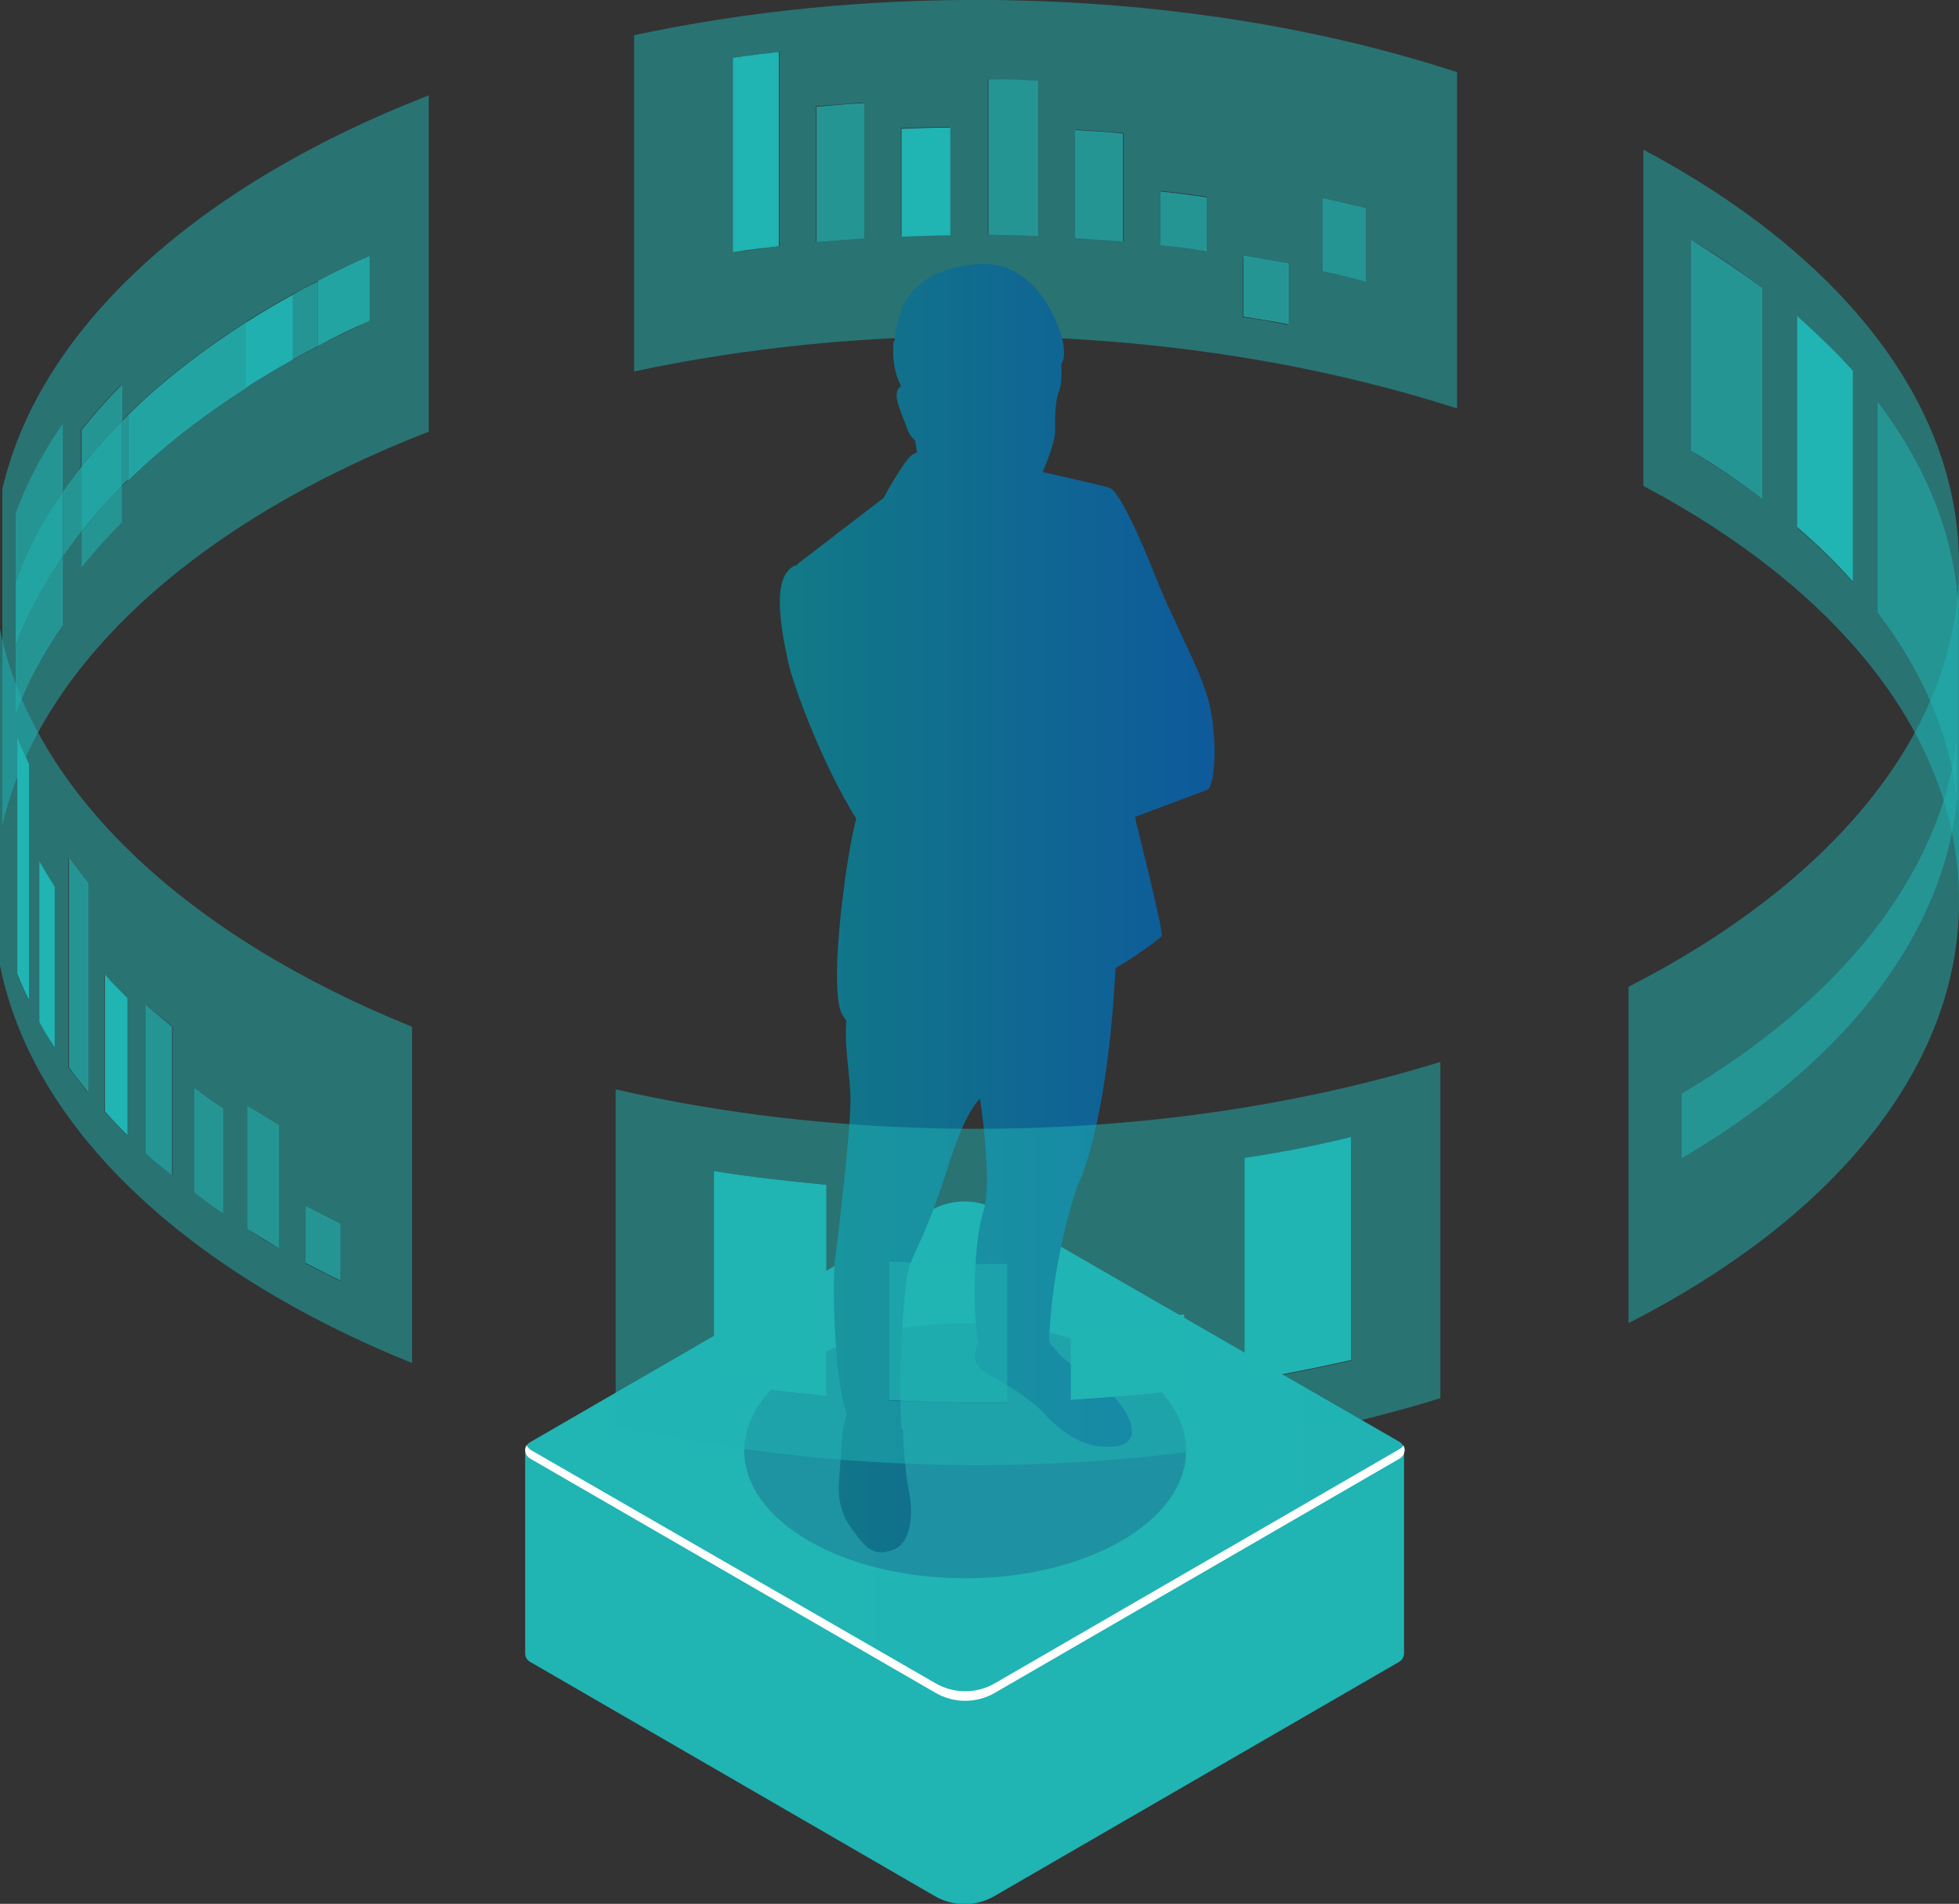<svg width="463" height="450" viewBox="0 0 463 450" fill="none" xmlns="http://www.w3.org/2000/svg">
<rect x="0" y="0" width="463" height="450" fill="#333333" stroke="none"/>
<g clip-path="url(#clip0)">
<path opacity="0.502" d="M462.858 192.797V142.906C461.732 125.853 454.977 109.646 443.719 94.848V144.738C454.977 159.536 461.732 175.744 462.858 192.797ZM437.949 137.692V87.801C434.009 83.291 429.505 78.922 424.72 74.835V124.726C429.505 128.813 434.009 133.182 437.949 137.692ZM416.558 117.961V68.07C411.351 64.124 405.722 60.178 399.67 56.655V106.545C405.722 110.21 411.351 114.015 416.558 117.961ZM388.412 114.86V35.374C434.29 59.755 462.999 94.707 462.999 133.323V212.809C462.999 174.193 434.431 139.242 388.412 114.86Z" fill="#20B4B3"/>
<path opacity="0.502" d="M304.398 76.808V62.433C300.88 61.729 297.361 61.165 293.702 60.601V74.976C297.361 75.399 300.88 76.104 304.398 76.808ZM285.259 59.192V46.508C281.6 45.944 277.941 45.521 274.282 45.099V57.782C277.941 58.346 281.6 58.769 285.259 59.192ZM322.833 66.379V49.186C319.456 48.34 316.078 47.494 312.56 46.79V64.124C316.078 64.829 319.456 65.675 322.833 66.379ZM265.557 57.078V31.428C261.757 31.146 258.098 30.864 254.298 30.582V56.091C257.957 56.514 261.757 56.655 265.557 57.078ZM224.464 55.669V30.019C220.664 30.019 216.723 30.16 212.924 30.3V55.809C216.864 55.809 220.664 55.669 224.464 55.669ZM204.058 56.373V24.24C200.258 24.522 196.599 24.804 192.799 25.086V57.219C196.599 56.937 200.258 56.655 204.058 56.373ZM245.151 55.809V19.026C241.773 18.885 238.255 18.885 234.737 18.744C234.315 18.744 233.892 18.744 233.47 18.744V55.528C233.892 55.528 234.315 55.528 234.737 55.528C238.255 55.669 241.773 55.669 245.151 55.809ZM184.215 58.205V12.261C180.556 12.684 176.897 13.107 173.379 13.67V59.615C176.897 59.192 180.556 58.628 184.215 58.205ZM149.877 8.315C176.334 2.678 204.902 -0.282 234.737 -0C274.563 0.423 311.997 6.483 344.365 17.053V96.539C311.857 86.11 274.563 79.909 234.737 79.486C204.902 79.204 176.193 82.164 149.877 87.801V8.315Z" fill="#20B4B3"/>
<path opacity="0.502" d="M14.917 116.129V100.062C10.132 106.968 6.332 114.015 3.659 121.343V168.697C6.332 161.368 10.132 154.181 14.917 147.416V131.49C16.324 129.517 17.732 127.544 19.279 125.571V134.168C22.235 130.504 25.331 126.98 28.849 123.457V114.86C43.767 99.78 63.75 86.533 87.393 75.963V60.46C83.171 62.292 79.09 64.265 75.149 66.379C73.179 67.366 71.209 68.493 69.239 69.48C54.04 77.936 40.952 87.519 30.116 98.089C29.694 98.512 29.271 98.935 28.708 99.498V90.901C25.19 94.425 22.094 97.948 19.139 101.612V110.209C17.732 112.182 16.324 114.155 14.917 116.129ZM0.562 115.565C9.569 76.808 47.566 43.407 101.325 22.549V102.035C47.566 122.893 9.569 156.295 0.562 195.051V115.565Z" fill="#20B4B3"/>
<path opacity="0.753" d="M28.848 99.499C29.27 99.076 29.693 98.653 30.256 98.089V113.451C38.136 105.7 47.565 98.371 58.12 91.606C61.638 89.351 65.438 87.096 69.238 84.982V69.621C71.208 68.493 73.037 67.507 75.148 66.52V81.882C79.089 79.768 83.17 77.795 87.392 75.963V60.46V75.822C63.749 86.533 43.906 99.639 28.848 114.719V99.499ZM14.916 116.129C16.323 114.156 17.731 112.182 19.279 110.209V125.571C17.731 127.544 16.323 129.517 14.916 131.49V116.129Z" fill="#20B4B3"/>
<path opacity="0.878" d="M75.148 66.379C79.089 64.265 83.17 62.292 87.392 60.46V75.822C83.17 77.654 79.089 79.627 75.148 81.741V66.379Z" fill="#20B4B3"/>
<path opacity="0.878" d="M30.256 98.089C38.277 90.197 47.706 82.868 58.261 76.103V91.606C47.706 98.371 38.277 105.7 30.256 113.592V98.089Z" fill="#20B4B3"/>
<path opacity="0.973" d="M58.121 76.245C61.639 73.99 65.439 71.735 69.239 69.621V84.983C65.439 87.097 61.639 89.352 58.121 91.607V76.245Z" fill="#20B4B3"/>
<path opacity="0.753" d="M3.658 121.343C6.332 114.015 10.132 106.827 14.917 100.062V116.129C10.132 123.035 6.332 130.081 3.658 137.41V152.772C6.332 145.443 10.132 138.255 14.917 131.491V147.557C10.132 154.463 6.332 161.509 3.658 168.838V121.343Z" fill="#20B4B3"/>
<path opacity="0.878" d="M3.658 137.41C6.332 130.081 10.132 122.894 14.917 116.129V131.491C10.132 138.396 6.332 145.443 3.658 152.772V137.41Z" fill="#20B4B3"/>
<path opacity="0.753" d="M19.279 125.571C22.235 121.907 25.331 118.383 28.849 114.86V123.457C25.331 126.98 22.235 130.504 19.279 134.168V125.571ZM19.279 101.612C22.235 97.948 25.331 94.425 28.849 90.901V99.498C25.331 103.022 22.235 106.545 19.279 110.209V101.612Z" fill="#20B4B3"/>
<path opacity="0.878" d="M19.279 110.21C22.235 106.546 25.331 103.022 28.849 99.499V114.861C25.331 118.384 22.235 121.907 19.279 125.572V110.21Z" fill="#20B4B3"/>
<path opacity="0.753" d="M443.721 94.848C454.979 109.646 461.734 125.853 462.86 142.906V192.796C461.734 175.743 454.979 159.536 443.721 144.738V94.848Z" fill="#20B4B3"/>
<path d="M424.721 74.694C429.506 78.922 434.009 83.291 437.949 87.66V137.551C434.009 133.041 429.506 128.672 424.721 124.585V74.694Z" fill="#20B4B3"/>
<path opacity="0.753" d="M399.672 56.655C405.583 60.319 411.212 64.125 416.559 68.071V117.961C411.352 114.015 405.723 110.069 399.672 106.546V56.655Z" fill="#20B4B3"/>
<path opacity="0.753" d="M312.559 46.79C315.936 47.495 319.454 48.34 322.832 49.186V66.521C319.454 65.675 316.077 64.829 312.559 64.125V46.79Z" fill="#20B4B3"/>
<path opacity="0.753" d="M293.844 60.46C297.362 61.024 301.021 61.728 304.539 62.292V76.667C301.021 75.963 297.503 75.399 293.844 74.835V60.46Z" fill="#20B4B3"/>
<path opacity="0.753" d="M274.281 45.239C277.94 45.662 281.599 46.085 285.258 46.649V59.333C281.599 58.769 277.94 58.346 274.281 57.923V45.239Z" fill="#20B4B3"/>
<path opacity="0.753" d="M254.156 30.724C257.956 31.006 261.756 31.146 265.415 31.569V57.078C261.615 56.796 257.956 56.514 254.156 56.233V30.724Z" fill="#20B4B3"/>
<path opacity="0.753" d="M233.609 18.744C234.032 18.744 234.454 18.744 234.876 18.744C238.394 18.744 241.772 18.885 245.29 19.026V55.81C241.912 55.669 238.394 55.669 234.876 55.528C234.454 55.528 234.032 55.528 233.609 55.528V18.744Z" fill="#20B4B3"/>
<path d="M213.064 30.441C216.864 30.3 220.664 30.159 224.604 30.159V55.668C220.805 55.668 216.864 55.809 213.064 55.95V30.441Z" fill="#20B4B3"/>
<path opacity="0.753" d="M192.939 25.227C196.598 24.946 200.398 24.523 204.198 24.382V56.374C200.398 56.656 196.739 56.937 192.939 57.219V25.227Z" fill="#20B4B3"/>
<path d="M173.236 13.67C176.895 13.106 180.414 12.684 184.073 12.261V58.205C180.414 58.628 176.755 59.051 173.236 59.614V13.67Z" fill="#20B4B3"/>
<g opacity="0.11">
<path opacity="0.11" d="M220.101 334.151C225.026 331.332 231.077 331.332 236.003 334.151L330.855 388.833C332.403 389.679 332.403 391.793 330.855 392.779L235.159 448.166C230.796 450.703 225.448 450.703 221.086 448.166L125.249 392.779C123.701 391.934 123.701 389.82 125.249 388.833L220.101 334.151Z" fill="url(#paint0_linear)"/>
</g>
<g opacity="0.11">
<path opacity="0.11" d="M220.101 318.086C225.026 315.267 231.077 315.267 236.003 318.086L330.855 372.768C332.403 373.613 332.403 375.727 330.855 376.714L235.159 432.101C230.796 434.638 225.448 434.638 221.086 432.101L125.249 376.855C123.701 376.009 123.701 373.895 125.249 372.909L220.101 318.086Z" fill="url(#paint1_linear)"/>
</g>
<g opacity="0.11">
<path opacity="0.11" d="M220.101 302.16C225.026 299.341 231.077 299.341 236.003 302.16L330.855 356.842C332.403 357.688 332.403 359.802 330.855 360.788L235.159 416.175C230.796 418.712 225.448 418.712 221.086 416.175L125.249 360.788C123.701 359.943 123.701 357.829 125.249 356.842L220.101 302.16Z" fill="url(#paint2_linear)"/>
</g>
<g opacity="0.11">
<path opacity="0.11" d="M220.101 286.093C225.026 283.275 231.077 283.275 236.003 286.093L330.855 340.776C332.403 341.621 332.403 343.735 330.855 344.722L235.159 400.109C230.796 402.645 225.448 402.645 221.086 400.109L125.249 344.722C123.701 343.876 123.701 341.762 125.249 340.776L220.101 286.093Z" fill="url(#paint3_linear)"/>
</g>
<path d="M125.247 340.917L219.958 286.093C224.883 283.275 230.935 283.275 235.86 286.093L330.712 340.776C331.416 341.198 331.838 341.903 331.838 342.749V390.807C331.838 391.512 331.416 392.357 330.712 392.78L235.016 448.167C230.653 450.704 225.306 450.704 220.943 448.167L125.247 392.78C124.543 392.357 124.121 391.653 124.121 390.807V342.749C124.121 342.044 124.543 341.339 125.247 340.917Z" fill="#20B4B3"/>
<g opacity="0.11">
<path opacity="0.11" d="M220.101 286.093C225.026 283.275 231.077 283.275 236.003 286.093L330.855 340.776C332.403 341.621 332.403 343.735 330.855 344.722L235.159 400.109C230.796 402.645 225.448 402.645 221.086 400.109L125.249 344.722C123.701 343.876 123.701 341.762 125.249 340.776L220.101 286.093Z" fill="url(#paint4_linear)"/>
</g>
<path d="M125.249 342.608L221.086 397.854C225.448 400.39 230.796 400.39 235.159 397.854L330.855 342.467C331.277 342.185 331.558 341.903 331.699 341.621C332.262 342.608 331.98 344.017 330.855 344.722L235.159 400.108C230.796 402.645 225.448 402.645 221.086 400.108L125.249 344.722C124.123 344.017 123.842 342.749 124.405 341.621C124.686 342.044 124.967 342.326 125.249 342.608Z" fill="white"/>
<path opacity="0.2" d="M228.123 373.05C256.958 373.05 280.333 359.547 280.333 342.89C280.333 326.233 256.958 312.73 228.123 312.73C199.288 312.73 175.912 326.233 175.912 342.89C175.912 359.547 199.288 373.05 228.123 373.05Z" fill="#180D5B"/>
<path fill-rule="evenodd" clip-rule="evenodd" d="M250.833 86.045C252.273 83.936 250.921 79.627 250.921 79.627C250.921 79.627 246.136 61.305 231.219 62.433C215.879 63.701 212.361 71.875 211.516 79.627C211.475 80.007 211.442 80.378 211.417 80.739C211.355 80.651 211.294 80.562 211.235 80.472C210.672 86.333 212.18 89.76 212.806 90.898C212.878 91.175 212.923 91.325 212.923 91.325C212.923 91.325 211.235 92.029 212.22 95.271C212.891 97.48 213.236 98.314 213.565 99.112C213.719 99.485 213.87 99.85 214.049 100.344C214.089 100.455 214.128 100.562 214.166 100.667L214.166 100.668C214.658 102.037 214.994 102.972 216.301 104.149L216.704 106.973C216.409 107.057 216.087 107.191 215.737 107.39C213.767 108.518 208.842 117.679 208.842 117.679L188.295 133.463L188.511 133.703C188.189 133.629 188.015 133.604 188.015 133.604C182.405 135.992 184.342 147.338 186.167 155.924L186.184 156.013C187.259 161.482 194.199 180.412 202.369 193.499L202.368 193.501C201.383 197.306 200.398 202.803 199.554 209.004L199.596 209.029C198.643 215.815 197.935 223.158 197.831 229.067C197.831 228.939 197.832 228.81 197.834 228.68C197.841 228.191 197.852 227.692 197.865 227.183C197.849 227.695 197.838 228.194 197.834 228.68C197.827 229.073 197.823 229.459 197.821 229.839C197.814 230.619 197.818 231.372 197.835 232.093C197.901 235.248 198.178 237.745 198.839 239.279L198.85 239.304C199.127 239.991 199.521 240.606 200.022 241.158C199.718 244.943 200.077 248.49 200.453 252.216C200.647 254.141 200.846 256.112 200.961 258.189C201.27 263.762 199.618 278.401 198.434 288.885L198.434 288.885L198.433 288.896C198.342 289.703 198.254 290.485 198.169 291.237C197.914 293.281 197.681 295.098 197.494 296.564L197.494 296.565C197.423 297.12 197.359 297.625 197.302 298.073C196.617 305.62 197.532 328.663 200.179 334.166C199.854 335.15 199.388 336.776 199.131 338.663C198.92 340.996 198.628 345.325 198.437 348.165L198.437 348.166L198.437 348.167L198.436 348.173L198.436 348.177C198.374 349.105 198.322 349.874 198.287 350.36C198.146 352.333 198.006 357.125 201.524 361.635C204.901 366.286 206.731 367.977 211.234 366.286C215.738 364.453 215.737 356.843 214.893 352.897C214.049 348.951 213.345 340.072 213.486 339.226C213.627 338.24 213.204 337.676 213.204 337.676L213.05 337.621C212.234 326.133 213.495 302.702 215.034 298.919C215.44 297.884 215.953 296.761 216.567 295.416C218.294 291.635 220.823 286.098 224.041 275.806C228.156 262.644 231.27 260.017 231.609 259.761L231.499 259.88L231.638 259.74L231.64 259.74C231.653 259.828 234.198 276.622 232.851 284.613C232.749 285.15 232.627 285.647 232.485 286.094C231.158 290.244 230.369 297.769 230.347 305.096C230.327 309.666 230.605 314.168 231.236 317.737C230.497 318.845 228.782 322.328 234.033 325.132C240.506 328.514 245.432 332.461 246.839 334.152C248.246 335.843 253.172 340.635 258.379 341.621C263.586 342.608 268.793 341.903 267.245 336.548C265.838 331.192 258.66 325.837 257.112 324.85C255.564 324.005 251.765 321.75 250.498 320.199C249.606 319.108 248.714 318.156 248.265 317.688C248.127 317.067 247.965 316.676 247.965 316.676C248.668 297.087 254.579 280.597 254.579 280.597C260.843 266.32 262.88 242.249 263.489 231.825C263.579 230.619 263.635 229.598 263.669 228.797C268.903 225.851 274.227 221.684 274.562 221.265C275.125 220.56 268.511 194.346 268.511 194.346L268.273 193.09C276.842 189.866 284.426 187.014 285.259 186.736C286.948 186.172 287.792 177.011 286.244 168.414C285.364 163.039 282.228 156.396 278.901 149.347C276.907 145.123 274.844 140.753 273.156 136.423C264.994 115.846 262.461 115.424 262.461 115.424L262.466 115.44C262.267 115.297 262.034 115.197 261.756 115.142C257.956 114.155 246.557 111.618 246.557 111.618L246.445 111.601C247.338 109.462 249.372 104.248 249.372 102.035C249.372 101.797 249.371 101.539 249.37 101.267C249.357 98.642 249.338 94.609 250.357 92.311C250.675 91.636 251.026 89.192 250.833 86.045Z" fill="url(#paint5_linear)"/>
<path opacity="0.502" d="M72.194 298.638V285.249C74.868 286.658 77.683 288.068 80.497 289.477V302.866C77.683 301.456 75.009 300.047 72.194 298.638ZM45.878 281.867V257.062C48.13 258.753 50.381 260.445 52.774 261.995V286.799C50.381 285.108 48.13 283.558 45.878 281.867ZM58.403 290.463V261.29C60.936 262.841 63.469 264.391 66.002 265.941V295.114C63.469 293.705 60.936 292.155 58.403 290.463ZM24.628 262.7V230.285C26.316 232.117 28.146 234.09 29.975 235.922V268.337C28.146 266.364 26.457 264.532 24.628 262.7ZM34.619 272.565V237.473C36.59 239.305 38.701 240.996 40.812 242.687V277.779C38.56 276.088 36.59 274.256 34.619 272.565ZM9.288 241.56V203.508C10.414 205.622 11.681 207.595 12.947 209.568V247.62C11.681 245.647 10.555 243.533 9.288 241.56ZM16.184 252.271V202.803C17.591 204.776 19.139 206.749 20.687 208.722V258.19C19.139 256.217 17.732 254.244 16.184 252.271ZM4.081 230.285V174.475C4.926 176.589 5.77 178.703 6.896 180.817V236.627C5.77 234.513 4.926 232.399 4.081 230.285ZM97.385 242.687C44.33 221.265 7.74 187.441 0 148.685V228.171C7.74 266.928 44.33 300.752 97.385 322.173V242.687Z" fill="#20B4B3"/>
<path opacity="0.502" d="M253.031 330.911V313.013C262.178 312.449 271.185 311.744 279.91 310.617V328.515C271.185 329.643 262.178 330.488 253.031 330.911ZM210.109 331.052V298.356C215.597 298.637 221.085 298.778 226.715 298.919C230.514 298.919 234.314 298.919 238.114 298.919V331.616C234.314 331.616 230.514 331.757 226.715 331.616C221.085 331.475 215.597 331.334 210.109 331.052ZM168.734 326.683V276.793C177.319 278.202 186.184 279.189 195.332 280.034V329.925C186.325 329.22 177.459 328.092 168.734 326.683ZM294.124 326.542V273.833C302.708 272.424 311.152 270.733 319.315 268.9V321.61C311.152 323.442 302.708 325.133 294.124 326.542ZM340.424 251.002C306.649 261.431 267.808 267.209 226.715 266.786C198.006 266.505 170.704 263.263 145.514 257.485V336.971C170.704 342.609 198.006 345.991 226.715 346.273C267.808 346.696 306.649 340.917 340.424 330.488V251.002Z" fill="#20B4B3"/>
<path opacity="0.502" d="M397.419 273.833V258.472C434.431 236.627 458.496 207.454 462.436 174.898V190.26C458.496 222.675 434.431 251.848 397.419 273.833ZM462.999 215.205V135.719C461.874 174.616 431.757 209.286 384.895 233.245V312.731C431.898 288.772 461.874 254.103 462.999 215.205Z" fill="#20B4B3"/>
<path opacity="0.753" d="M462.437 174.898C458.496 207.313 434.432 236.627 397.42 258.472V273.834C434.432 251.989 458.496 222.816 462.437 190.26V174.898Z" fill="#20B4B3"/>
<path d="M195.332 280.034C186.326 279.189 177.46 278.202 168.734 276.793V326.683C177.319 328.093 186.185 329.079 195.332 329.925V280.034Z" fill="#20B4B3"/>
<path d="M279.911 310.617C271.045 311.745 262.179 312.449 253.031 313.013V330.912C262.179 330.348 271.185 329.643 279.911 328.516V310.617Z" fill="#20B4B3"/>
<path d="M319.316 268.76C311.153 270.733 302.71 272.424 294.125 273.692V326.401C302.71 324.992 311.153 323.301 319.316 321.469V268.76Z" fill="#20B4B3"/>
<path opacity="0.753" d="M238.115 298.779C234.315 298.779 230.515 298.92 226.715 298.779C221.086 298.779 215.598 298.497 210.109 298.215V330.911C215.598 331.193 221.086 331.334 226.715 331.475C230.515 331.475 234.315 331.475 238.115 331.475V298.779Z" fill="#20B4B3"/>
<path d="M6.897 180.677C5.912 178.563 4.926 176.449 4.082 174.335V230.145C4.926 232.259 5.771 234.373 6.897 236.487V180.677Z" fill="#20B4B3"/>
<path d="M12.946 209.568C11.68 207.595 10.413 205.481 9.287 203.508V241.56C10.413 243.674 11.68 245.647 12.946 247.62V209.568Z" fill="#20B4B3"/>
<path opacity="0.753" d="M20.828 208.722C19.279 206.749 17.732 204.776 16.324 202.803V252.27C17.732 254.243 19.279 256.216 20.828 258.19V208.722Z" fill="#20B4B3"/>
<path d="M30.115 235.922C28.286 234.09 26.456 232.258 24.768 230.285V262.7C26.456 264.532 28.286 266.505 30.115 268.337V235.922Z" fill="#20B4B3"/>
<path opacity="0.753" d="M40.671 242.687C38.56 240.996 36.449 239.164 34.478 237.473V272.565C36.449 274.397 38.56 276.088 40.671 277.78V242.687Z" fill="#20B4B3"/>
<path opacity="0.753" d="M52.773 261.995C50.38 260.445 48.129 258.754 45.877 257.062V281.867C48.129 283.558 50.38 285.249 52.773 286.799V261.995Z" fill="#20B4B3"/>
<path opacity="0.753" d="M66.002 265.941C63.469 264.391 60.935 262.84 58.402 261.29V290.463C60.935 292.013 63.469 293.564 66.002 295.114V265.941Z" fill="#20B4B3"/>
<path opacity="0.753" d="M80.498 289.336C77.684 287.927 75.01 286.518 72.195 285.108V298.497C74.869 299.906 77.684 301.316 80.498 302.725V289.336Z" fill="#20B4B3"/>
</g>
<defs>
<linearGradient id="paint0_linear" x1="332.015" y1="390.994" x2="124.17" y2="390.994" gradientUnits="userSpaceOnUse">
<stop stop-color="#5761D7"/>
<stop offset="0.073" stop-color="#5472D8"/>
<stop offset="0.279" stop-color="#4E9CDB"/>
<stop offset="0.48" stop-color="#49BDDD"/>
<stop offset="0.671" stop-color="#45D5DF"/>
<stop offset="0.849" stop-color="#43E3E0"/>
<stop offset="1" stop-color="#42E8E0"/>
</linearGradient>
<linearGradient id="paint1_linear" x1="332.015" y1="374.983" x2="124.17" y2="374.983" gradientUnits="userSpaceOnUse">
<stop stop-color="#5761D7"/>
<stop offset="0.073" stop-color="#5472D8"/>
<stop offset="0.279" stop-color="#4E9CDB"/>
<stop offset="0.48" stop-color="#49BDDD"/>
<stop offset="0.671" stop-color="#45D5DF"/>
<stop offset="0.849" stop-color="#43E3E0"/>
<stop offset="1" stop-color="#42E8E0"/>
</linearGradient>
<linearGradient id="paint2_linear" x1="332.015" y1="358.971" x2="124.17" y2="358.971" gradientUnits="userSpaceOnUse">
<stop stop-color="#5761D7"/>
<stop offset="0.073" stop-color="#5472D8"/>
<stop offset="0.279" stop-color="#4E9CDB"/>
<stop offset="0.48" stop-color="#49BDDD"/>
<stop offset="0.671" stop-color="#45D5DF"/>
<stop offset="0.849" stop-color="#43E3E0"/>
<stop offset="1" stop-color="#42E8E0"/>
</linearGradient>
<linearGradient id="paint3_linear" x1="332.015" y1="342.959" x2="124.17" y2="342.959" gradientUnits="userSpaceOnUse">
<stop stop-color="#5761D7"/>
<stop offset="0.073" stop-color="#5472D8"/>
<stop offset="0.279" stop-color="#4E9CDB"/>
<stop offset="0.48" stop-color="#49BDDD"/>
<stop offset="0.671" stop-color="#45D5DF"/>
<stop offset="0.849" stop-color="#43E3E0"/>
<stop offset="1" stop-color="#42E8E0"/>
</linearGradient>
<linearGradient id="paint4_linear" x1="332.015" y1="342.959" x2="124.17" y2="342.959" gradientUnits="userSpaceOnUse">
<stop stop-color="#5761D7"/>
<stop offset="0.073" stop-color="#5472D8"/>
<stop offset="0.279" stop-color="#4E9CDB"/>
<stop offset="0.48" stop-color="#49BDDD"/>
<stop offset="0.671" stop-color="#45D5DF"/>
<stop offset="0.849" stop-color="#43E3E0"/>
<stop offset="1" stop-color="#42E8E0"/>
</linearGradient>
<linearGradient id="paint5_linear" x1="159.26" y1="214.556" x2="305.16" y2="214.556" gradientUnits="userSpaceOnUse">
<stop stop-color="#138281"/>
<stop offset="1" stop-color="#0D549F"/>
</linearGradient>
<clipPath id="clip0">
<rect width="463" height="450" fill="white"/>
</clipPath>
</defs>
</svg>
